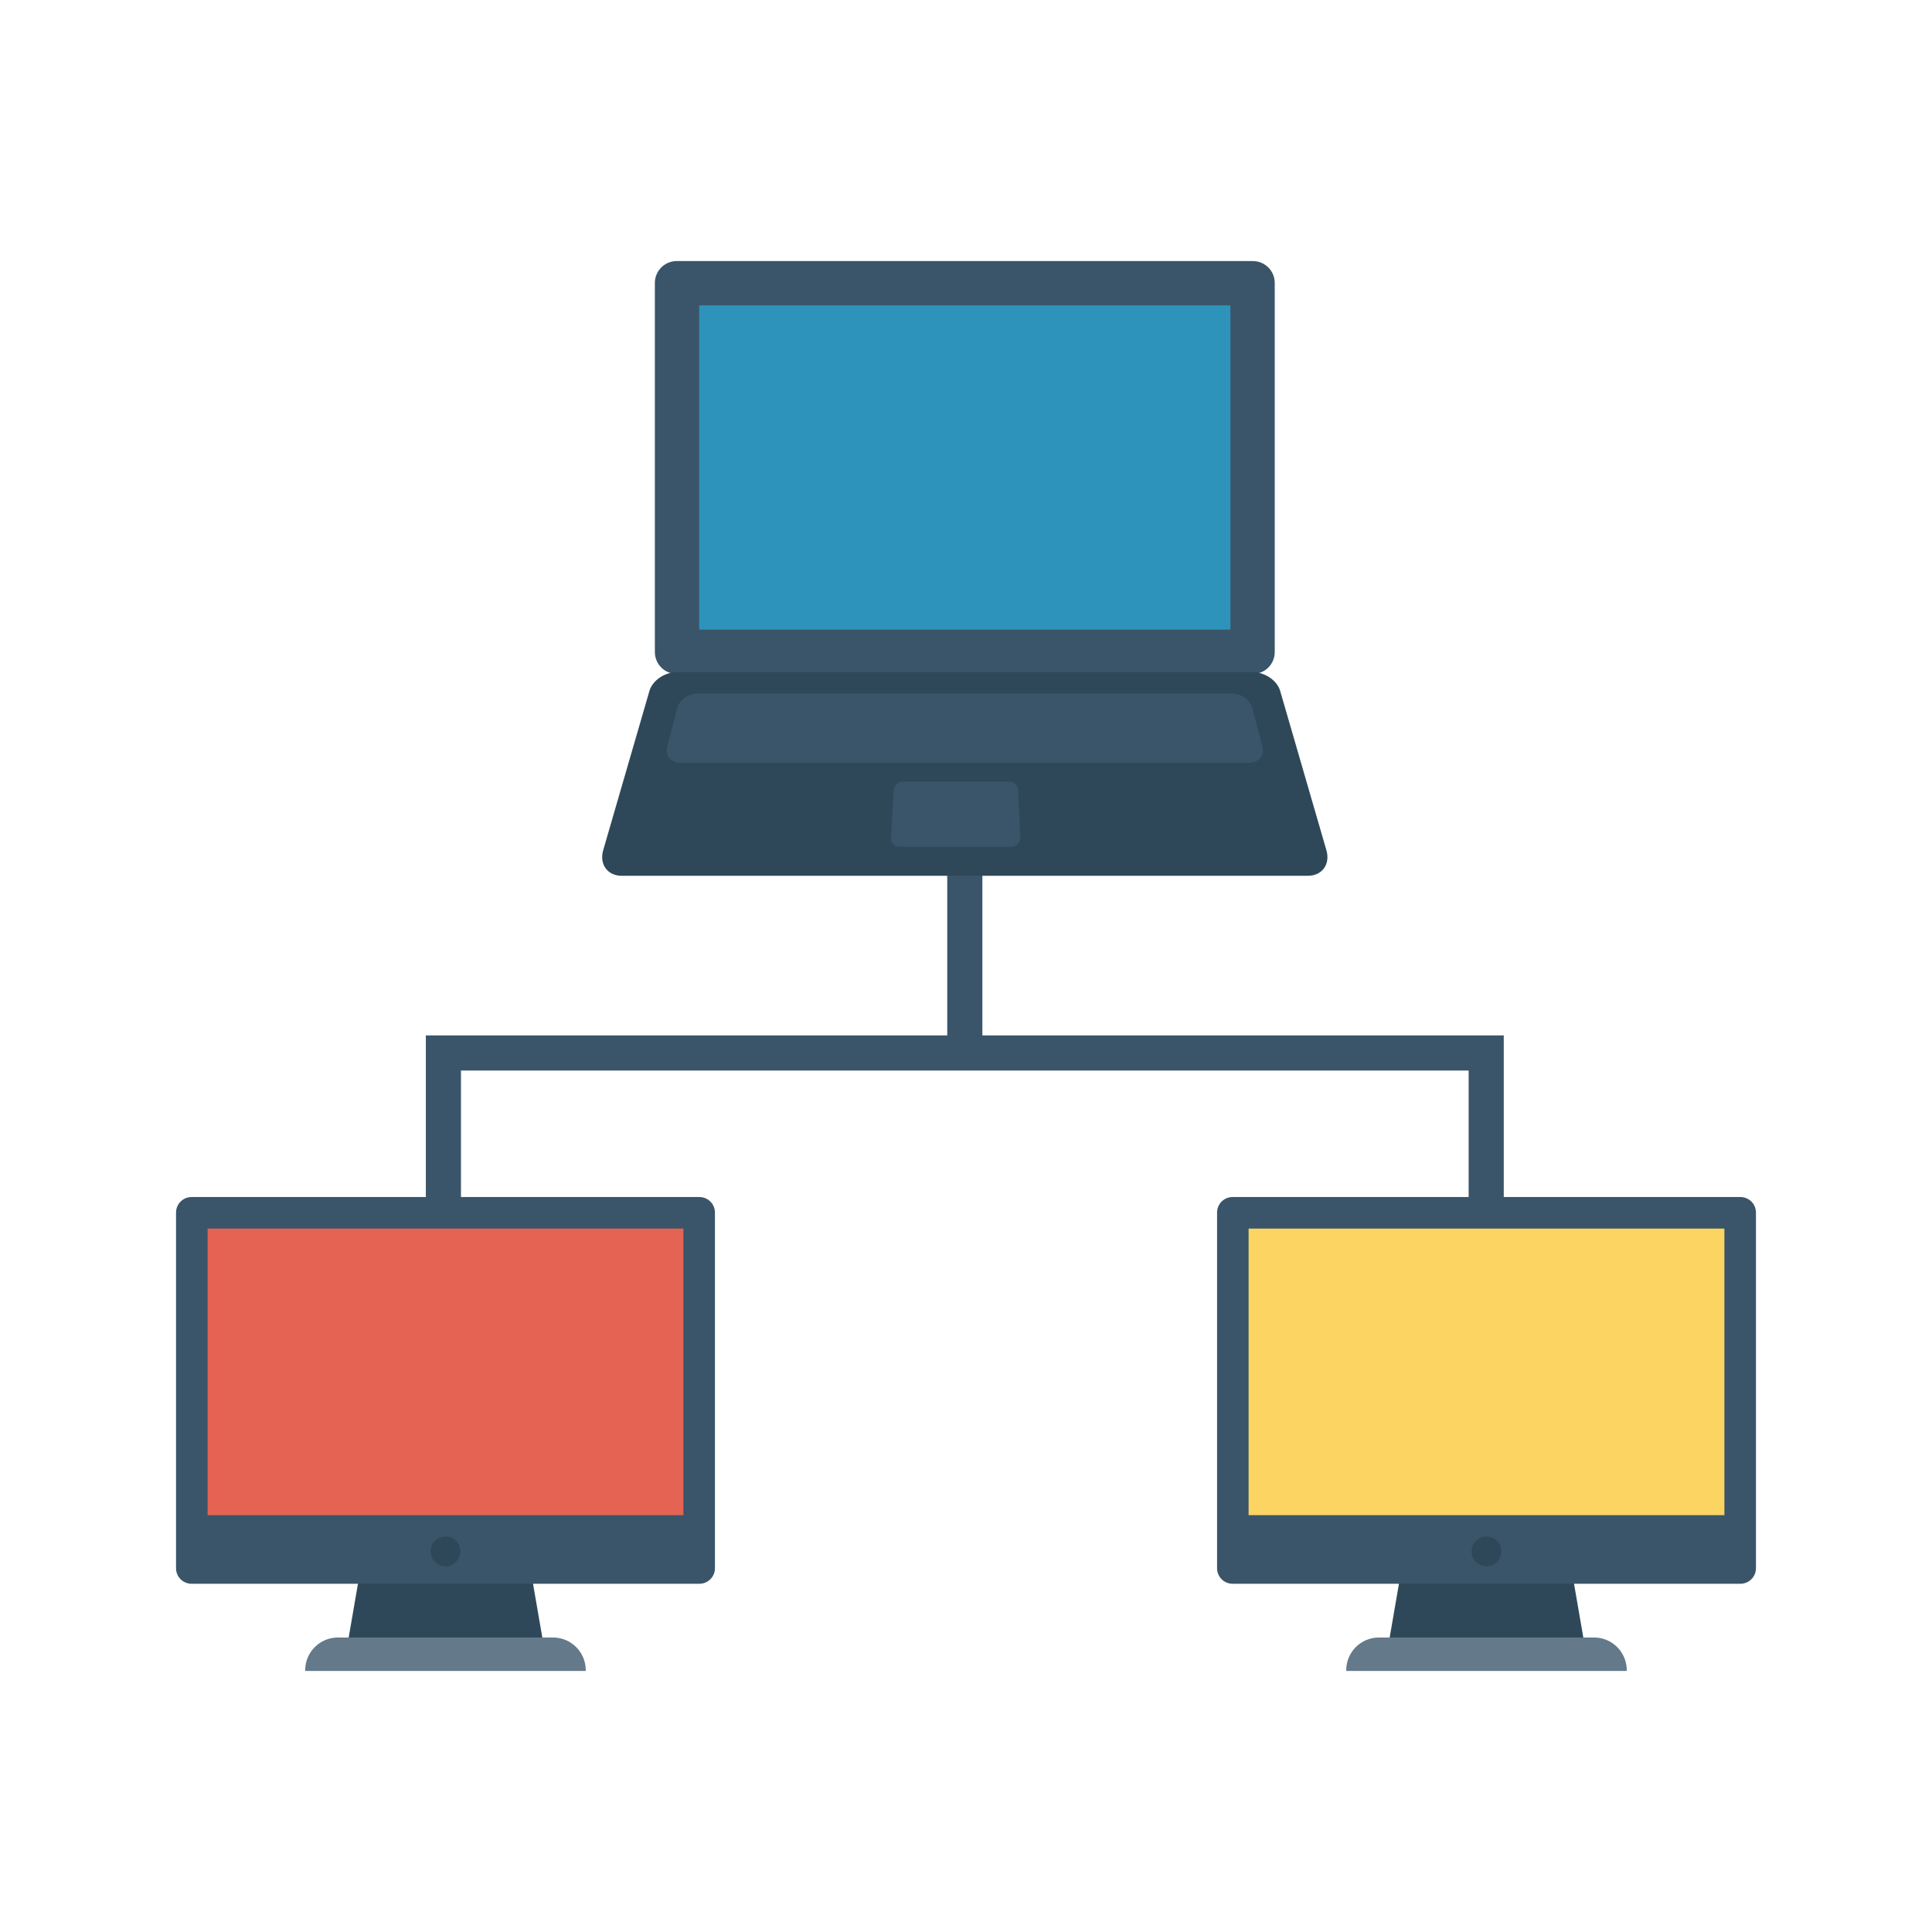 <svg enable-background="new 0 0 110 110" height="512" viewBox="0 0 110 110" width="512" xmlns="http://www.w3.org/2000/svg"><path d="m55.932 58.952v-15.522h-2v15.522h-29.687v17.13h2v-15.13h27.687 2 27.686v15.13h2v-17.13z" fill="#3a556a"/><path d="m71.334 14.864h-32.805c-.687 0-1.244.557-1.244 1.244v21.019c0 .687.557 1.244 1.244 1.244h32.805c.687 0 1.244-.557 1.244-1.244v-21.019c-0-.687-.557-1.244-1.244-1.244z" fill="#3a556a"/><path d="m45.701 11.495h18.46v30.245h-18.46z" fill="#2d93ba" transform="matrix(0 1 -1 0 81.549 -28.314)"/><path d="m71.33 38.271h-32.797c-.689 0-1.385.473-1.557 1.066l-2.633 9.072c-.231.797.243 1.456 1.063 1.456h39.051c.82 0 1.294-.659 1.063-1.456l-2.633-9.072c-.172-.593-.868-1.066-1.557-1.066z" fill="#2f4859"/><path d="m70.138 39.488h-30.414c-.522 0-1.04.364-1.158.82l-.578 2.22c-.129.496.215.903.77.903h32.347c.555 0 .899-.407.77-.903l-.578-2.22c-.119-.456-.637-.82-1.158-.82z" fill="#3a556a"/><path d="m57.433 44.507h-6.005c-.282 0-.523.212-.539.476l-.162 2.707c-.017.288.21.523.508.523h6.337c.298 0 .528-.235.515-.523l-.122-2.707c-.012-.264-.25-.476-.532-.476z" fill="#3a556a"/><path d="m90.269 93.935h-11.268l.781-4.525h9.705z" fill="#2f4859"/><path d="m99.092 68.154h-28.913c-.489 0-.885.396-.885.885v20.249c0 .489.396.885.885.885h28.913c.489 0 .885-.396.885-.885v-20.249c0-.489-.396-.885-.885-.885z" fill="#3a556a"/><path d="m76.477 64.564h16.317v27.09h-16.317z" fill="#fcd462" transform="matrix(0 1 -1 0 162.744 -6.527)"/><path d="m90.758 93.232h-12.246c-1.029 0-1.864.834-1.864 1.864v.04h15.973v-.04c0-1.029-.834-1.864-1.864-1.864z" fill="#64798a"/><circle cx="84.635" cy="88.33" fill="#2f4859" r=".851"/><path d="m30.999 93.935h-11.268l.781-4.525h9.705z" fill="#2f4859"/><path d="m39.821 68.154h-28.913c-.489 0-.885.396-.885.885v20.249c0 .489.396.885.885.885h28.913c.489 0 .885-.396.885-.885v-20.249c0-.489-.396-.885-.885-.885z" fill="#3a556a"/><path d="m17.206 64.564h16.317v27.09h-16.317z" fill="#e56353" transform="matrix(0 1 -1 0 103.473 52.744)"/><path d="m31.487 93.232h-12.246c-1.029 0-1.864.834-1.864 1.864v.04h15.973v-.04c0-1.029-.834-1.864-1.864-1.864z" fill="#64798a"/><circle cx="25.365" cy="88.33" fill="#2f4859" r=".851"/></svg>